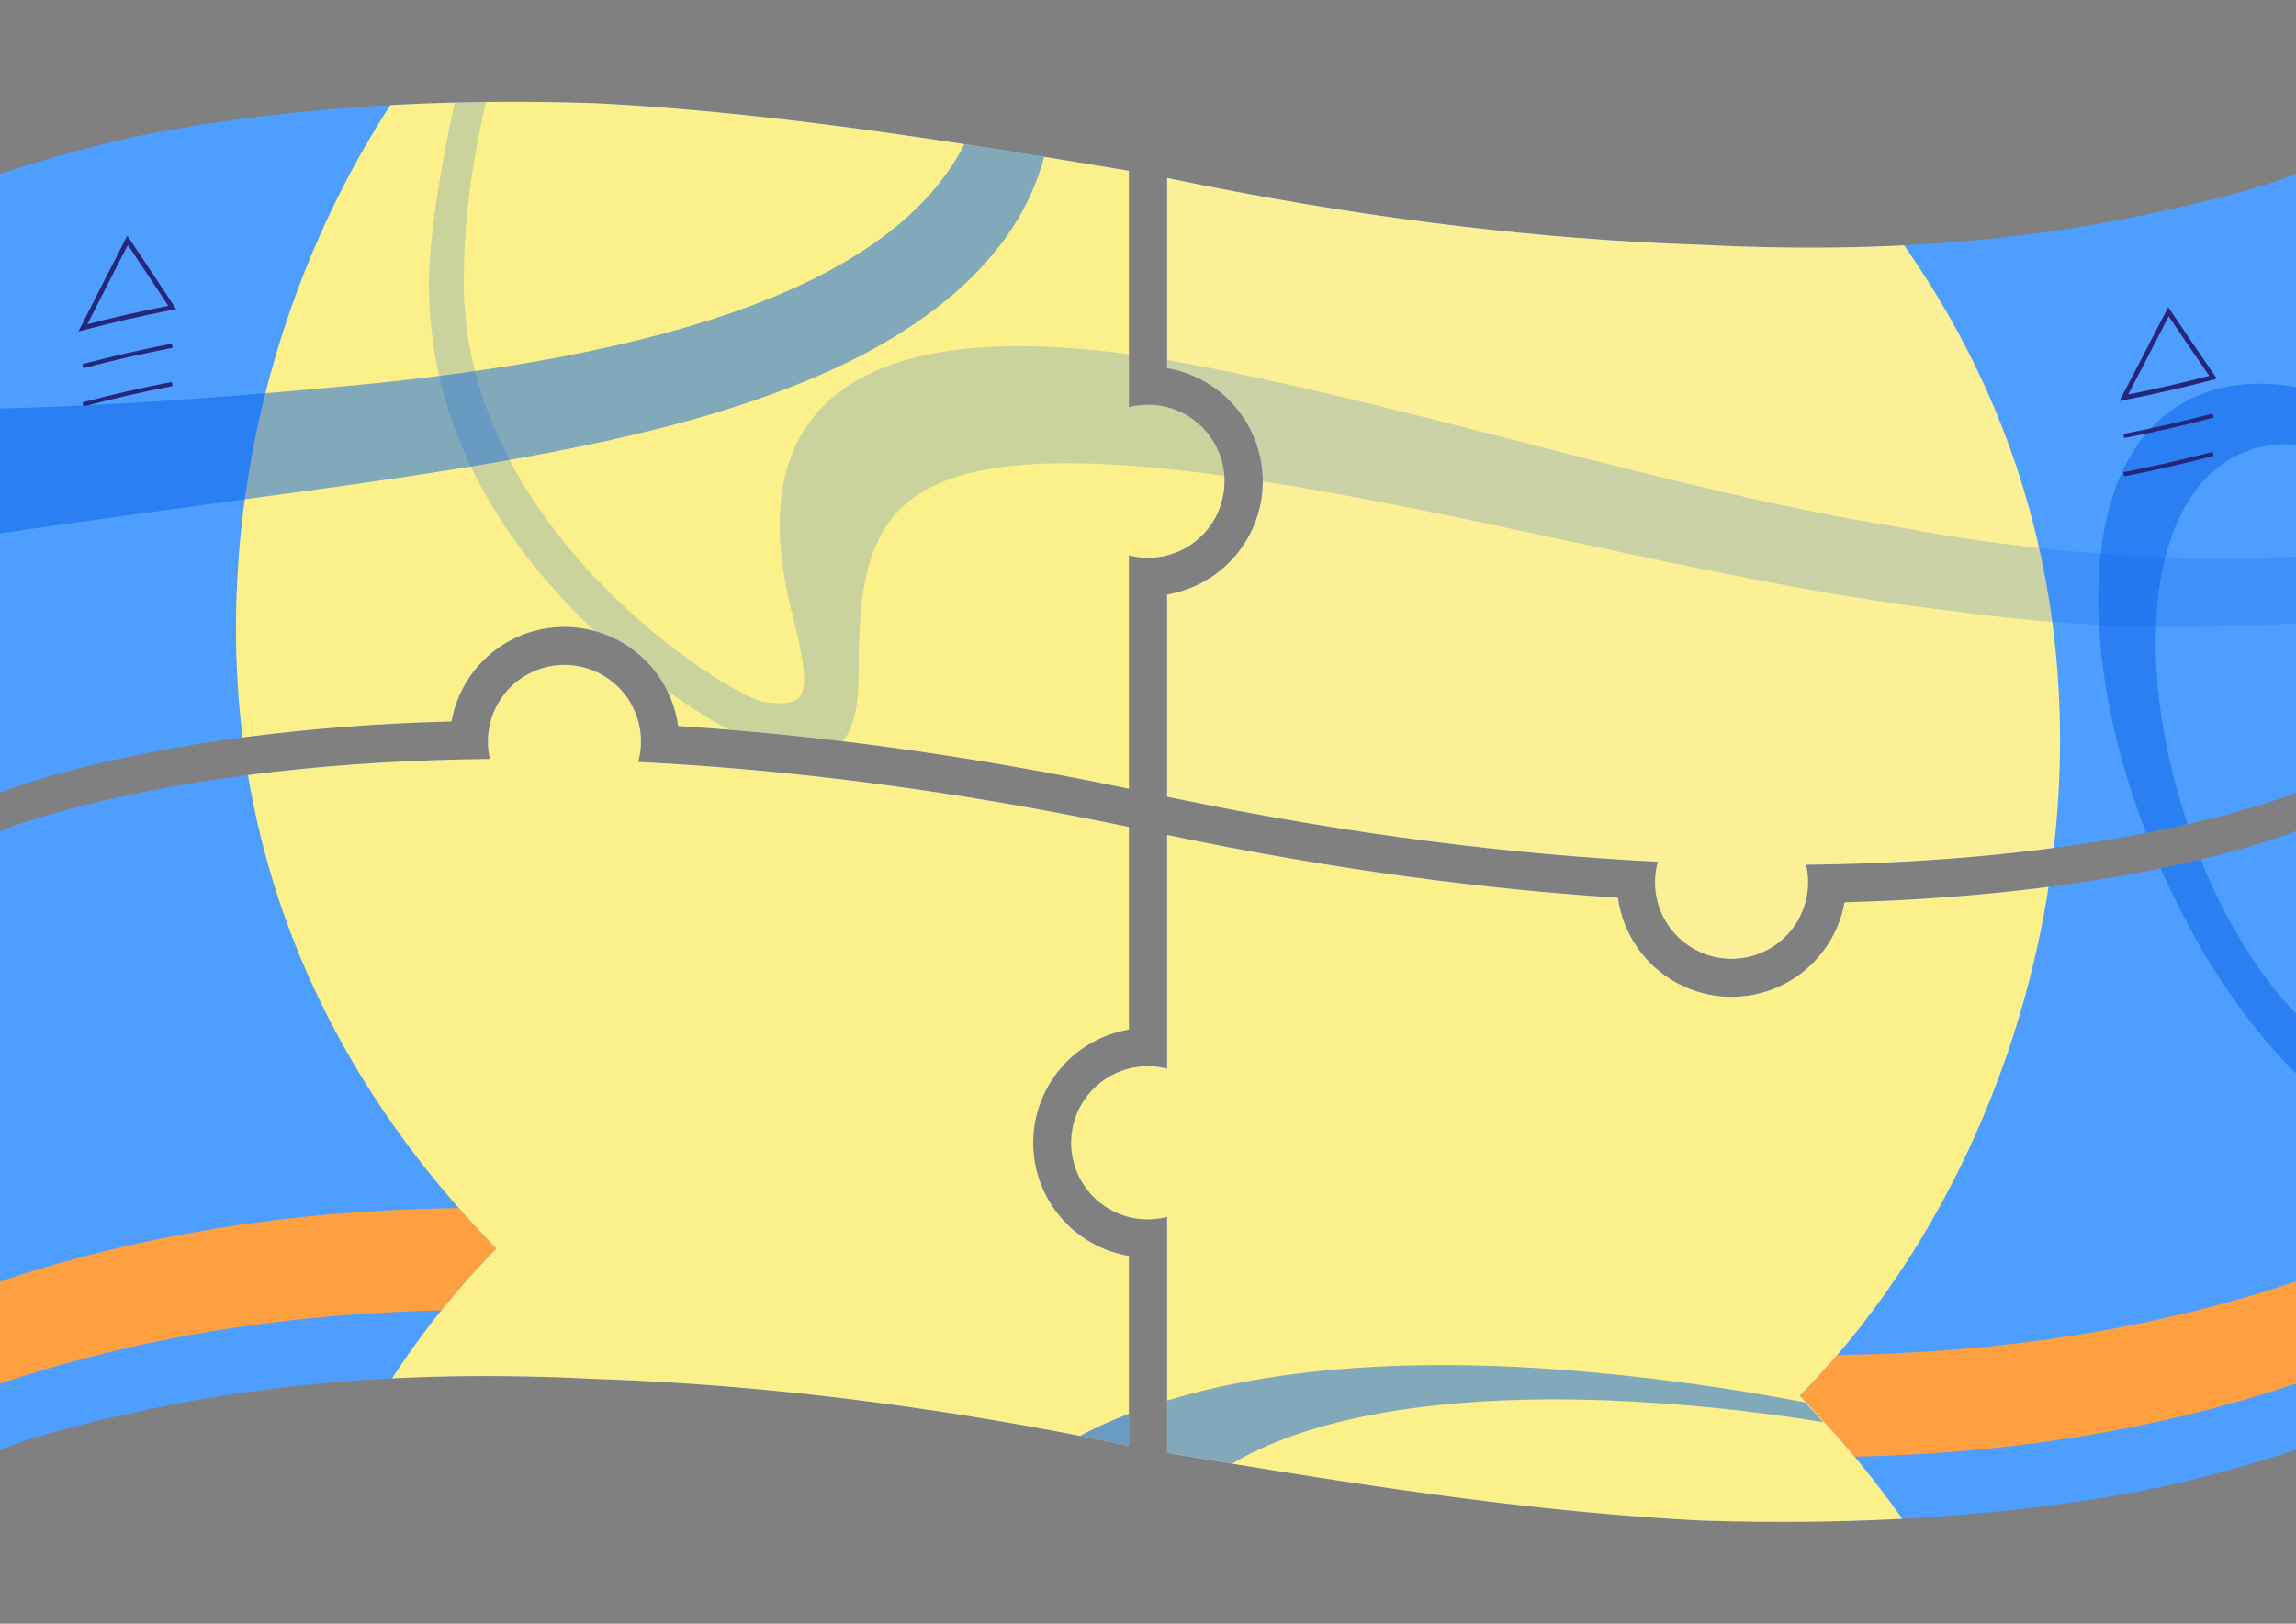 <svg xmlns="http://www.w3.org/2000/svg" xmlns:xlink="http://www.w3.org/1999/xlink" viewBox="0 0 841.89 595.276"><rect x="0" y="0" width="841.89" height="595.276" fill="#808080" stroke="none"/><defs><style>.cls-1,.cls-10,.cls-9{fill:none;}.cls-2{clip-path:url(#clip-path);}.cls-3{fill:#4d9eff;}.cls-4{fill:#fcf08b;}.cls-5{fill:#f5ae5f;}.cls-6{fill:#ffa040;}.cls-13,.cls-14,.cls-17,.cls-7{fill:#0962e8;}.cls-7{opacity:0.5;}.cls-8{fill:#a0bde8;opacity:0.3;}.cls-10,.cls-9{stroke:#26267a;stroke-miterlimit:10;}.cls-9{stroke-width:1.53px;}.cls-10{stroke-width:1.728px;}.cls-11{clip-path:url(#clip-path-2);}.cls-12{fill:#fcf096;}.cls-13{opacity:0.6;}.cls-14{opacity:0.2;}.cls-15{clip-path:url(#clip-path-3);}.cls-16{clip-path:url(#clip-path-4);}</style><clipPath id="clip-path"><path class="cls-1" d="M676.351,330.798a42.087,42.087,0,0,1-83.118-1.676c-48.225-3.083-103.331-10.064-165.272-23V391.823a28.063,28.063,0,1,0,0,54.286v86.855c273.218,57.06,413.929-1.468,413.929-1.468V304.654S786.012,327.879,676.351,330.798Z"/></clipPath><clipPath id="clip-path-2"><path class="cls-1" d="M841.89,63.78S701.178,122.308,427.961,65.248V134.965a42.089,42.089,0,0,1,0,83.003v74.122c68.299,14.264,128.318,21.305,179.928,23.842a28.063,28.063,0,1,0,54.356,1.099c118.988-1.181,179.645-26.41,179.645-26.41Z"/></clipPath><clipPath id="clip-path-3"><path class="cls-1" d="M378.85,418.966a42.098,42.098,0,0,1,35.079-41.501V303.185c-68.299-14.264-128.318-21.305-179.928-23.842a28.063,28.063,0,1,0-54.356-1.099C60.657,279.425,0,304.654,0,304.654V531.496s140.711-58.529,413.929-1.468v-69.56A42.098,42.098,0,0,1,378.85,418.966Z"/></clipPath><clipPath id="clip-path-4"><path class="cls-1" d="M420.945,148.404a28.022,28.022,0,0,0-7.016.92V62.311C140.711,5.251,0,63.78,0,63.78V290.622s55.878-23.225,165.538-26.145a42.087,42.087,0,0,1,83.118,1.676c48.225,3.083,103.331,10.064,165.272,23v-85.544a28.05,28.05,0,1,0,7.016-55.206Z"/></clipPath></defs><g id="Logo"><g class="cls-2"><g id="Fond"><path class="cls-3" d="M841.89,531.496c-280.63,93.543-561.26-93.543-841.89,0V63.78c280.63-93.543,561.26,93.543,841.89,0Z"/><path class="cls-4" d="M86.528,230.307c0,91.307,36.392,166.846,95.4,227.424A309.082,309.082,0,0,0,143.766,505.329c184.786-9.262,369.572,61.595,554.358,52.333A371.23,371.23,0,0,0,659.963,511.717c59.008-60.025,95.399-149.53,95.4-240.292 0-69.449-21.086-129.98-57.19-181.481C513.354,99.221,328.536,28.338,143.717,37.615,107.613,92.904,86.528,161.14,86.528,230.307Z"/><path class="cls-5" d="M168.232,442.888C112.155,443.648,56.077,451.134,0,469.827v37.417c53.934-17.978,107.868-25.59,161.802-26.822a297.466,297.466,0,0,1,20.125-22.691Q174.851,450.461,168.232,442.888Z"/><path class="cls-6" d="M841.89,469.827C785.812,488.519,729.735,496.006,673.658,496.765q-6.632,7.737-13.695,14.952,10.562,10.851,20.126,22.349c53.934-1.231,107.868-8.844,161.802-26.822Z"/><path class="cls-7" d="M668.656,521.424q-3.344-3.681-6.801-7.286c-24.281-4.655-50.232-8.468-77.209-10.933-76.595-7.266-144.993-.394-190.025,23.921,19.051,3.138,38.103,6.357,57.154,9.481,33.466-20.069,90.948-26.782,156.257-22.183C629.255,515.869,649.642,518.296,668.656,521.424Z"/><path class="cls-7" d="M841.89,371.634c-12.102-12.612-23.356-29.885-32.446-50.61-27.519-63.365-24.832-130.675,6.003-151.24a40.008,40.008,0,0,1,26.443-6.723V141.866c-17.397-2.956-33.54-.522-46.464,9.2-38.268,27.606-33.83,115.141,9.914,193.509,11.013,19.437,23.468,36.011,36.55,48.986Z"/><path class="cls-7" d="M353.637,52.848c-28.658,56.191-123.772,80.056-236.708,89.589-42.333,3.916-82.163,6.46-116.929,7.339V195.532c29.37-4.258,60.828-8.572,93.543-12.995,73.632-9.908,140.901-19.617,192.295-39.078,51.394-19.032,86.913-47.817,97.046-85.972Q368.26,55.11,353.637,52.848Z"/><path class="cls-8" d="M426.062,131.666c-168.511-27.464-140.987,71.916-134.528,97.575,6.46,26.92,3.934,29.913-11.234,28.195-15.168-3.273-110.238-63.619-110.238-153.588,0-17.576,1.689-39.034,8.289-67.072q-5.744-.003-11.488.085c-5.416,25.213-9.576,50.197-9.576,67.249,0,53.29,26.751,93.826,56.907,123.548,30.156,29.387,63.718,47.961,77.339,49.609,16.147,1.95,23.311-7.331,23.311-30.075 0-62.362,10.111-93.847,160.928-68.638,75.409,12.605,166.938,37.273,239.615,45.371,72.677,10.264,126.502,3.957,126.502,4.625V204.094c0-.591-61.829,5.076-144.722-10.699C614.274,180.486,510.317,146.135,426.062,131.666Z"/><path class="cls-9" d="M63.142,126.743q-16.37,3.185-32.74,7.486"/><path class="cls-9" d="M63.142,140.774q-16.37,3.185-32.74,7.486"/><path class="cls-10" d="M63.142,112.711q-16.37,3.185-32.74,7.486,8.185-16.19,16.37-32.089Q54.957,100.271,63.142,112.711Z"/><path class="cls-9" d="M811.488,152.354q-16.37,4.317-32.74,7.486"/><path class="cls-9" d="M811.488,166.385q-16.37,4.317-32.74,7.486"/><path class="cls-10" d="M811.488,138.322q-16.37,4.317-32.74,7.486,8.185-15.624,16.37-31.523Q803.303,126.447,811.488,138.322Z"/></g></g><g class="cls-11"><g id="Fond-2" data-name="Fond"><path class="cls-3" d="M841.89,531.496c-280.63,93.543-561.26-93.543-841.89,0V63.78c280.63-93.543,561.26,93.543,841.89,0Z"/><path class="cls-12" d="M86.528,230.307c0,91.307,36.392,166.846,95.4,227.424A309.082,309.082,0,0,0,143.766,505.329c184.786-9.262,369.572,61.595,554.358,52.333A371.23,371.23,0,0,0,659.963,511.717c59.008-60.025,95.399-149.53,95.4-240.292 0-69.449-21.086-129.98-57.19-181.481C513.354,99.221,328.536,28.338,143.717,37.615,107.613,92.904,86.528,161.14,86.528,230.307Z"/><path class="cls-5" d="M168.232,442.888C112.155,443.648,56.077,451.134,0,469.827v37.417c53.934-17.978,107.868-25.59,161.802-26.822a297.466,297.466,0,0,1,20.125-22.691Q174.851,450.461,168.232,442.888Z"/><path class="cls-5" d="M841.89,469.827C785.812,488.519,729.735,496.006,673.658,496.765q-6.632,7.737-13.695,14.952,10.562,10.851,20.126,22.349c53.934-1.231,107.868-8.844,161.802-26.822Z"/><path class="cls-13" d="M668.656,521.424q-3.344-3.681-6.801-7.286c-24.281-4.655-50.232-8.468-77.209-10.933-76.595-7.266-144.993-.394-190.025,23.921,19.051,3.138,38.103,6.357,57.154,9.481,33.466-20.069,90.948-26.782,156.257-22.183C629.255,515.869,649.642,518.296,668.656,521.424Z"/><path class="cls-7" d="M841.89,371.634c-12.102-12.612-23.356-29.885-32.446-50.61-27.519-63.365-24.832-130.675,6.003-151.24a40.008,40.008,0,0,1,26.443-6.723V141.866c-17.397-2.956-33.54-.522-46.464,9.2-38.268,27.606-33.83,115.141,9.914,193.509,11.013,19.437,23.468,36.011,36.55,48.986Z"/><path class="cls-7" d="M353.637,52.848c-28.658,56.191-123.772,80.056-236.708,89.589-42.333,3.916-82.163,6.46-116.929,7.339V195.532c29.37-4.258,60.828-8.572,93.543-12.995,73.632-9.908,140.901-19.617,192.295-39.078,51.394-19.032,86.913-47.817,97.046-85.972Q368.26,55.11,353.637,52.848Z"/><path class="cls-14" d="M426.062,131.666c-168.511-27.464-140.987,71.916-134.528,97.575,6.46,26.92,3.934,29.913-11.234,28.195-15.168-3.273-110.238-63.619-110.238-153.588,0-17.576,1.689-39.034,8.289-67.072q-5.744-.003-11.488.085c-5.416,25.213-9.576,50.197-9.576,67.249,0,53.29,26.751,93.826,56.907,123.548,30.156,29.387,63.718,47.961,77.339,49.609,16.147,1.95,23.311-7.331,23.311-30.075 0-62.362,10.111-93.847,160.928-68.638,75.409,12.605,166.938,37.273,239.615,45.371,72.677,10.264,126.502,3.957,126.502,4.625V204.094c0-.591-61.829,5.076-144.722-10.699C614.274,180.486,510.317,146.135,426.062,131.666Z"/><path class="cls-9" d="M63.142,126.743q-16.37,3.185-32.74,7.486"/><path class="cls-9" d="M63.142,140.774q-16.37,3.185-32.74,7.486"/><path class="cls-10" d="M63.142,112.711q-16.37,3.185-32.74,7.486,8.185-16.19,16.37-32.089Q54.957,100.271,63.142,112.711Z"/><path class="cls-9" d="M811.488,152.354q-16.37,4.317-32.74,7.486"/><path class="cls-9" d="M811.488,166.385q-16.37,4.317-32.74,7.486"/><path class="cls-10" d="M811.488,138.322q-16.37,4.317-32.74,7.486,8.185-15.624,16.37-31.523Q803.303,126.447,811.488,138.322Z"/></g></g><g class="cls-15"><g id="Fond-3" data-name="Fond"><path class="cls-3" d="M841.89,531.496c-280.63,93.543-561.26-93.543-841.89,0V63.78c280.63-93.543,561.26,93.543,841.89,0Z"/><path class="cls-4" d="M86.528,230.307c0,91.307,36.392,166.846,95.4,227.424A309.082,309.082,0,0,0,143.766,505.329c184.786-9.262,369.572,61.595,554.358,52.333A371.23,371.23,0,0,0,659.963,511.717c59.008-60.025,95.399-149.53,95.4-240.292 0-69.449-21.086-129.98-57.19-181.481C513.354,99.221,328.536,28.338,143.717,37.615,107.613,92.904,86.528,161.14,86.528,230.307Z"/><path class="cls-6" d="M168.232,442.888C112.155,443.648,56.077,451.134,0,469.827v37.417c53.934-17.978,107.868-25.59,161.802-26.822a297.466,297.466,0,0,1,20.125-22.691Q174.851,450.461,168.232,442.888Z"/><path class="cls-3" d="M841.89,469.827C785.812,488.519,729.735,496.006,673.658,496.765q-6.632,7.737-13.695,14.952,10.562,10.851,20.126,22.349c53.934-1.231,107.868-8.844,161.802-26.822Z"/><path class="cls-13" d="M668.656,521.424q-3.344-3.681-6.801-7.286c-24.281-4.655-50.232-8.468-77.209-10.933-76.595-7.266-144.993-.394-190.025,23.921,19.051,3.138,38.103,6.357,57.154,9.481,33.466-20.069,90.948-26.782,156.257-22.183C629.255,515.869,649.642,518.296,668.656,521.424Z"/><path class="cls-7" d="M841.89,371.634c-12.102-12.612-23.356-29.885-32.446-50.61-27.519-63.365-24.832-130.675,6.003-151.24a40.008,40.008,0,0,1,26.443-6.723V141.866c-17.397-2.956-33.54-.522-46.464,9.2-38.268,27.606-33.83,115.141,9.914,193.509,11.013,19.437,23.468,36.011,36.55,48.986Z"/><path class="cls-7" d="M353.637,52.848c-28.658,56.191-123.772,80.056-236.708,89.589-42.333,3.916-82.163,6.46-116.929,7.339V195.532c29.37-4.258,60.828-8.572,93.543-12.995,73.632-9.908,140.901-19.617,192.295-39.078,51.394-19.032,86.913-47.817,97.046-85.972Q368.26,55.11,353.637,52.848Z"/><path class="cls-8" d="M426.062,131.666c-168.511-27.464-140.987,71.916-134.528,97.575,6.46,26.92,3.934,29.913-11.234,28.195-15.168-3.273-110.238-63.619-110.238-153.588,0-17.576,1.689-39.034,8.289-67.072q-5.744-.003-11.488.085c-5.416,25.213-9.576,50.197-9.576,67.249,0,53.29,26.751,93.826,56.907,123.548,30.156,29.387,63.718,47.961,77.339,49.609,16.147,1.95,23.311-7.331,23.311-30.075 0-62.362,10.111-93.847,160.928-68.638,75.409,12.605,166.938,37.273,239.615,45.371,72.677,10.264,126.502,3.957,126.502,4.625V204.094c0-.591-61.829,5.076-144.722-10.699C614.274,180.486,510.317,146.135,426.062,131.666Z"/><path class="cls-9" d="M63.142,126.743q-16.37,3.185-32.74,7.486"/><path class="cls-9" d="M63.142,140.774q-16.37,3.185-32.74,7.486"/><path class="cls-10" d="M63.142,112.711q-16.37,3.185-32.74,7.486,8.185-16.19,16.37-32.089Q54.957,100.271,63.142,112.711Z"/><path class="cls-9" d="M811.488,152.354q-16.37,4.317-32.74,7.486"/><path class="cls-9" d="M811.488,166.385q-16.37,4.317-32.74,7.486"/><path class="cls-10" d="M811.488,138.322q-16.37,4.317-32.74,7.486,8.185-15.624,16.37-31.523Q803.303,126.447,811.488,138.322Z"/></g></g><g class="cls-16"><g id="Fond-4" data-name="Fond"><path class="cls-3" d="M841.89,531.496c-280.63,93.543-561.26-93.543-841.89,0V63.78c280.63-93.543,561.26,93.543,841.89,0Z"/><path class="cls-4" d="M86.528,230.307c0,91.307,36.392,166.846,95.4,227.424A309.082,309.082,0,0,0,143.766,505.329c184.786-9.262,369.572,61.595,554.358,52.333A371.23,371.23,0,0,0,659.963,511.717c59.008-60.025,95.399-149.53,95.4-240.292 0-69.449-21.086-129.98-57.19-181.481C513.354,99.221,328.536,28.338,143.717,37.615,107.613,92.904,86.528,161.14,86.528,230.307Z"/><path class="cls-5" d="M168.232,442.888C112.155,443.648,56.077,451.134,0,469.827v37.417c53.934-17.978,107.868-25.59,161.802-26.822a297.466,297.466,0,0,1,20.125-22.691Q174.851,450.461,168.232,442.888Z"/><path class="cls-5" d="M841.89,469.827C785.812,488.519,729.735,496.006,673.658,496.765q-6.632,7.737-13.695,14.952,10.562,10.851,20.126,22.349c53.934-1.231,107.868-8.844,161.802-26.822Z"/><path class="cls-13" d="M668.656,521.424q-3.344-3.681-6.801-7.286c-24.281-4.655-50.232-8.468-77.209-10.933-76.595-7.266-144.993-.394-190.025,23.921,19.051,3.138,38.103,6.357,57.154,9.481,33.466-20.069,90.948-26.782,156.257-22.183C629.255,515.869,649.642,518.296,668.656,521.424Z"/><path class="cls-17" d="M841.89,371.634c-12.102-12.612-23.356-29.885-32.446-50.61-27.519-63.365-24.832-130.675,6.003-151.24a40.008,40.008,0,0,1,26.443-6.723V141.866c-17.397-2.956-33.54-.522-46.464,9.2-38.268,27.606-33.83,115.141,9.914,193.509,11.013,19.437,23.468,36.011,36.55,48.986Z"/><path class="cls-7" d="M353.637,52.848c-28.658,56.191-123.772,80.056-236.708,89.589-42.333,3.916-82.163,6.46-116.929,7.339V195.532c29.37-4.258,60.828-8.572,93.543-12.995,73.632-9.908,140.901-19.617,192.295-39.078,51.394-19.032,86.913-47.817,97.046-85.972Q368.26,55.11,353.637,52.848Z"/><path class="cls-14" d="M426.062,131.666c-168.511-27.464-140.987,71.916-134.528,97.575,6.46,26.92,3.934,29.913-11.234,28.195-15.168-3.273-110.238-63.619-110.238-153.588,0-17.576,1.689-39.034,8.289-67.072q-5.744-.003-11.488.085c-5.416,25.213-9.576,50.197-9.576,67.249,0,53.29,26.751,93.826,56.907,123.548,30.156,29.387,63.718,47.961,77.339,49.609,16.147,1.95,23.311-7.331,23.311-30.075 0-62.362,10.111-93.847,160.928-68.638,75.409,12.605,166.938,37.273,239.615,45.371,72.677,10.264,126.502,3.957,126.502,4.625V204.094c0-.591-61.829,5.076-144.722-10.699C614.274,180.486,510.317,146.135,426.062,131.666Z"/><path class="cls-9" d="M63.142,126.743q-16.37,3.185-32.74,7.486"/><path class="cls-9" d="M63.142,140.774q-16.37,3.185-32.74,7.486"/><path class="cls-10" d="M63.142,112.711q-16.37,3.185-32.74,7.486,8.185-16.19,16.37-32.089Q54.957,100.271,63.142,112.711Z"/><path class="cls-9" d="M811.488,152.354q-16.37,4.317-32.74,7.486"/><path class="cls-9" d="M811.488,166.385q-16.37,4.317-32.74,7.486"/><path class="cls-10" d="M811.488,138.322q-16.37,4.317-32.74,7.486,8.185-15.624,16.37-31.523Q803.303,126.447,811.488,138.322Z"/></g></g></g></svg>
